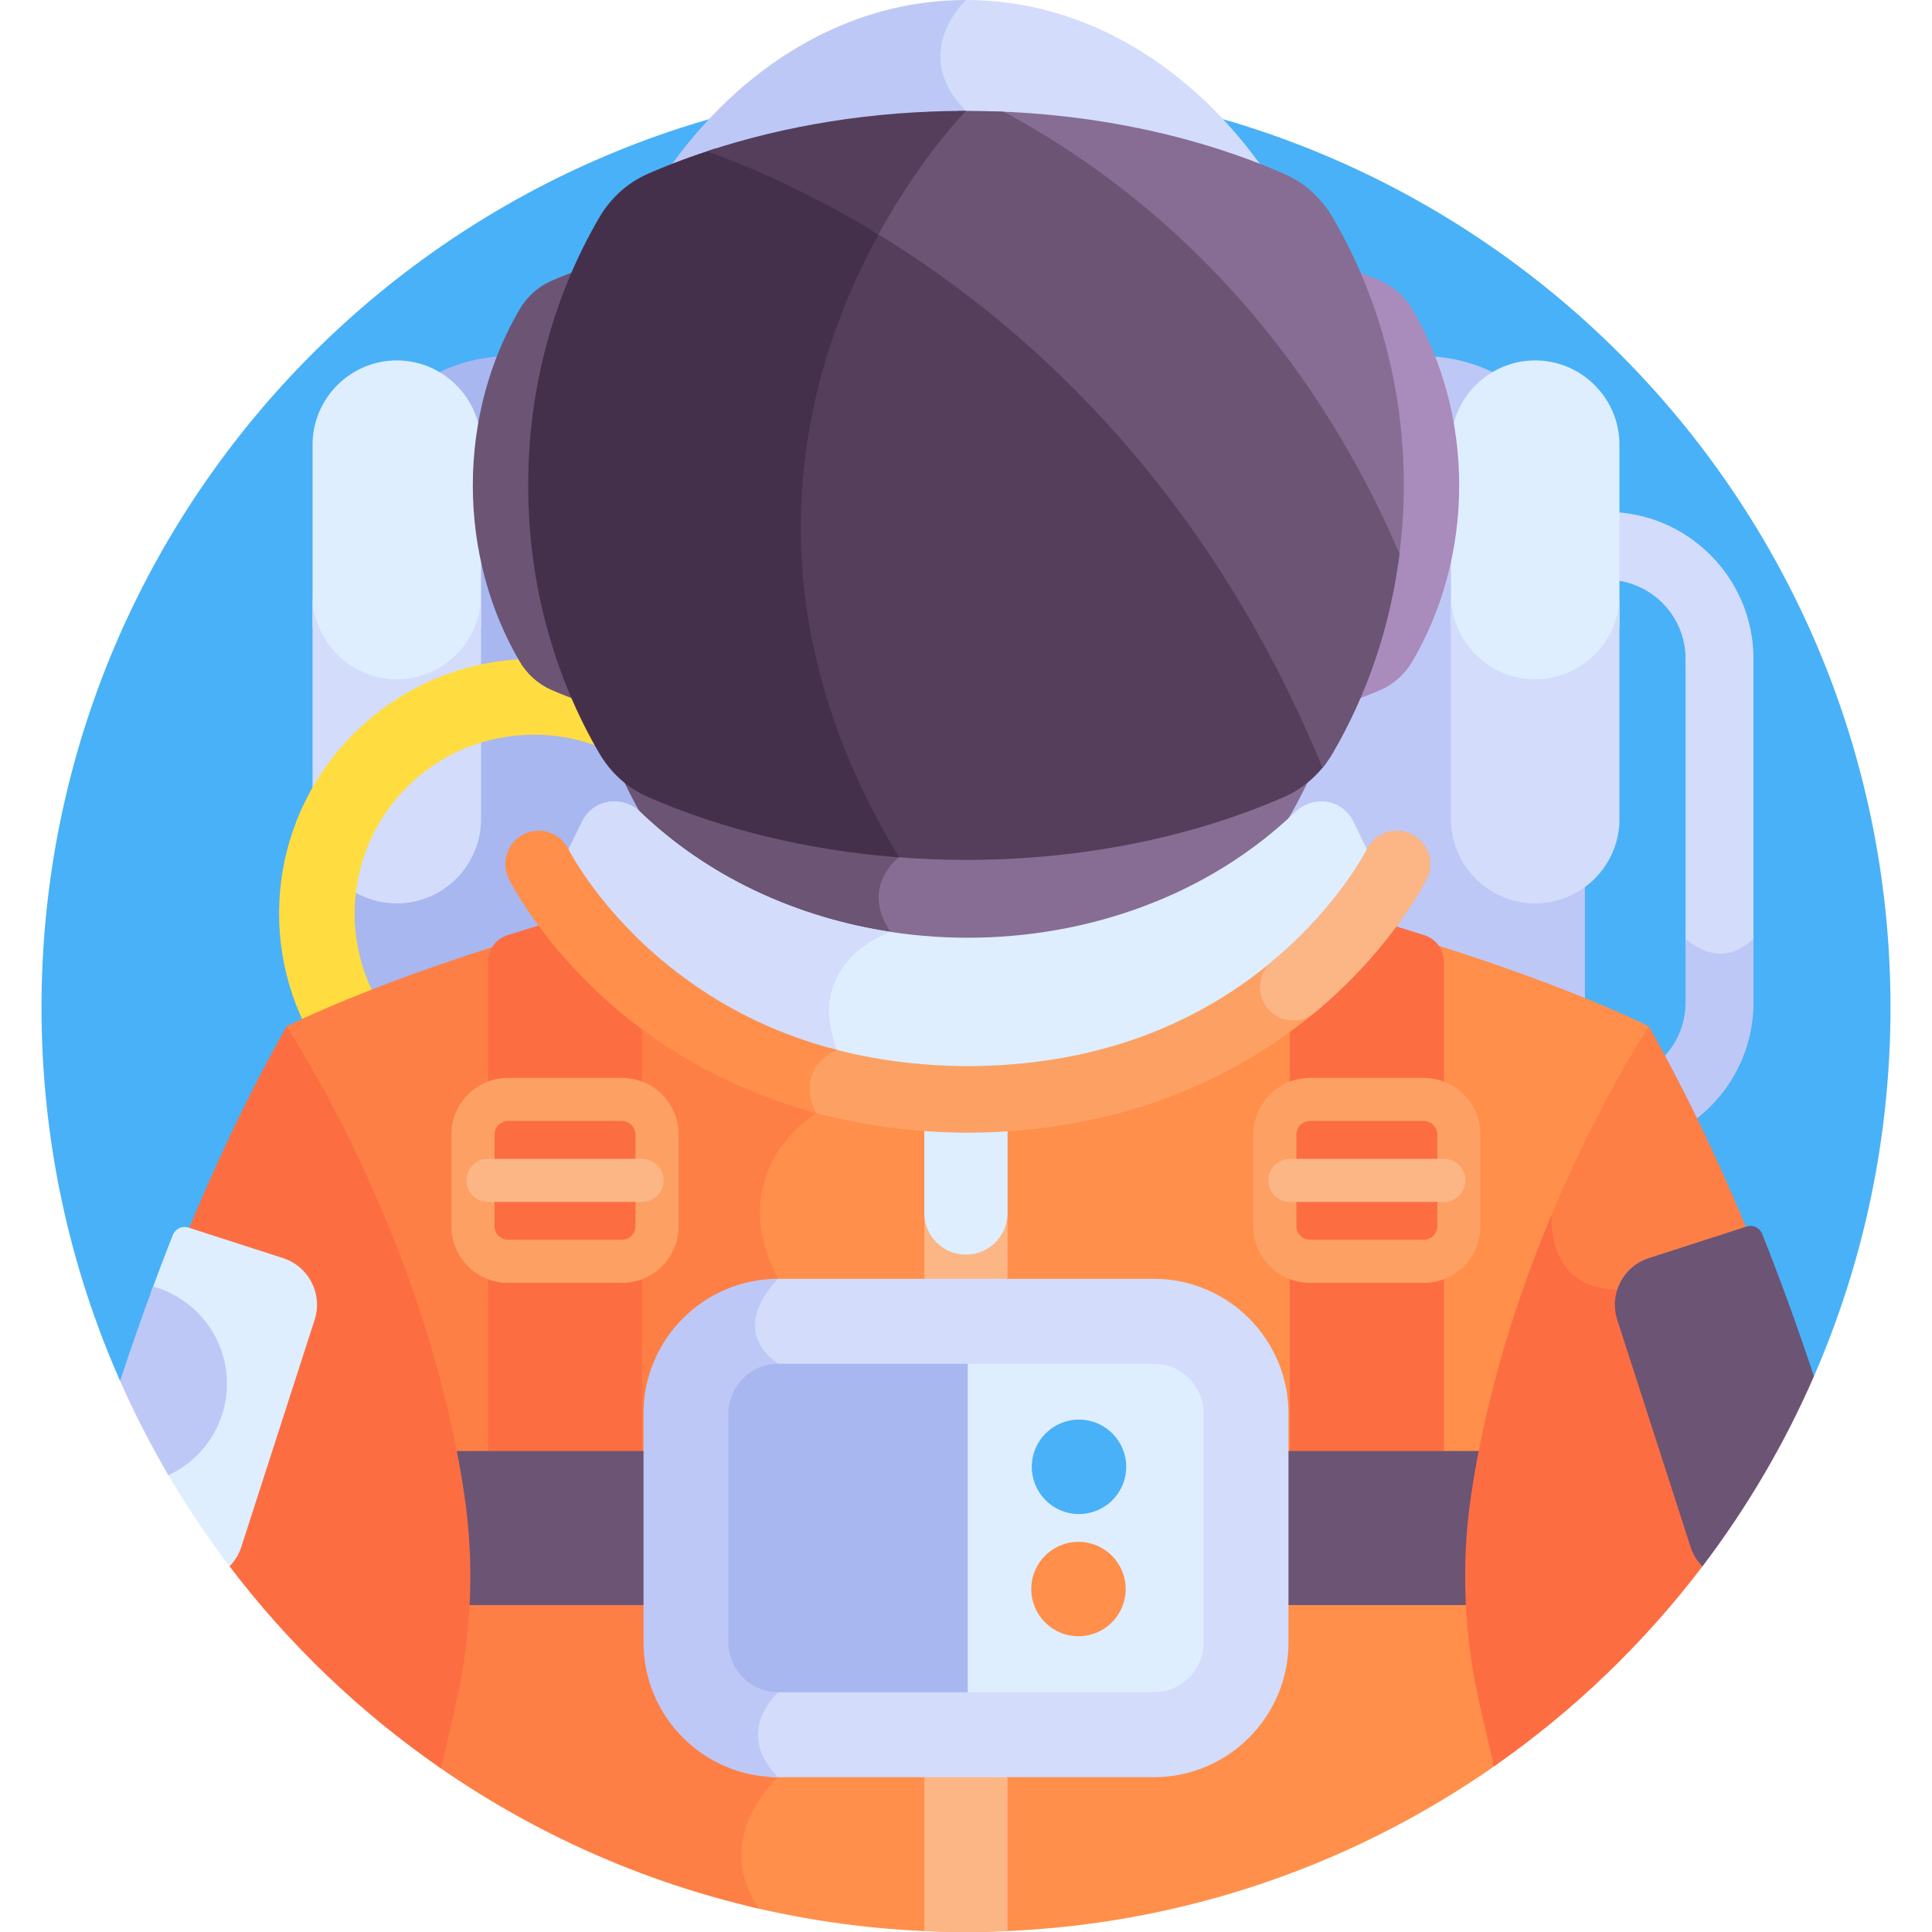 <svg id="Layer_1" enable-background="new 0 0 512 512" height="512" viewBox="0 0 512 512" width="512" xmlns="http://www.w3.org/2000/svg"><g><path d="m31.822 365.954 448.884-1.207c13.045-29.947 20.296-62.999 20.296-97.749 0-135.311-109.691-245.002-245.002-245.002s-245.002 109.691-245.002 245.002c0 35.218 7.445 68.692 20.824 98.956z" fill="#49b1f7"/><path d="m425.755 153.649c11.544 0 20.936 9.392 20.936 20.934v76.134s8.996 9.004 18 0v-76.134c0-21.469-17.467-38.934-38.936-38.934-4.971 0-9 4.029-9 9s4.029 9 9 9z" fill="#d3dcfb"/><path d="m437.382 302.282c1.174 0 2.367-.23 3.515-.719 14.454-6.14 23.794-20.215 23.794-35.856v-16.989c-9.004 9.004-18 0-18 0v16.989c0 8.406-5.037 15.978-12.831 19.29-4.575 1.943-6.708 7.228-4.765 11.802 1.455 3.427 4.785 5.483 8.287 5.483z" fill="#bec8f7"/><path d="m200.582 94.382h-65.589c-23.659 0-43.017 19.357-43.017 43.017v129.317h108.606z" fill="#a8b7ef"/><path d="m377.007 94.382h-66.669v172.333h109.686v-129.317c0-23.659-19.358-43.016-43.017-43.016z" fill="#bec8f7"/><path d="m406.844 181.626c10.143 0 18.859-6.397 22.327-15.355v-48.431c0-12.28-10.047-22.327-22.327-22.327-12.28 0-22.327 10.047-22.327 22.327v48.432c3.468 8.957 12.184 15.354 22.327 15.354z" fill="#deeeff"/><path d="m105.156 181.626c10.143 0 18.859-6.397 22.327-15.355v-48.431c0-12.28-10.047-22.327-22.327-22.327-12.28 0-22.327 10.047-22.327 22.327v48.432c3.468 8.957 12.184 15.354 22.327 15.354z" fill="#deeeff"/><path d="m406.844 180.02c-12.28 0-22.327-10.047-22.327-22.327v59.399c0 12.28 10.047 22.327 22.327 22.327 12.28 0 22.327-10.047 22.327-22.327v-59.399c0 12.28-10.047 22.327-22.327 22.327z" fill="#d3dcfb"/><path d="m105.156 180.02c-12.28 0-22.327-10.047-22.327-22.327v59.399c0 12.28 10.047 22.327 22.327 22.327 12.28 0 22.327-10.047 22.327-22.327v-59.399c0 12.28-10.047 22.327-22.327 22.327z" fill="#d3dcfb"/><path d="m99.321 263.934c-10.222-19.682-5.533-44.008 11.952-58.445 18.042-14.896 44.739-14.301 62.099 1.385 4.099 3.703 10.422 3.383 14.124-.716 3.702-4.098 3.382-10.422-.716-14.124-12.021-10.86-27.56-17.04-43.755-17.401-16.214-.376-31.995 5.12-44.486 15.435-24.422 20.165-31.282 53.909-17.713 81.616 3.857-1.774 10.015-4.461 18.495-7.75z" fill="#ffdd40"/><path d="m339.711 209.827c-24.8 10.83-53.747 16.555-83.711 16.555-6.91 0-13.762-.318-20.526-.92.282.481.55.964.837 1.445-2.499 2.405-8.19 9.413-2.559 19.33-1.182.531-2.306 1.114-3.371 1.744 37.851 7.426 79.22-1.535 108.58-26.902 3.387-5.398 6.443-11.146 9.164-17.172-2.39 2.523-5.231 4.531-8.414 5.92z" fill="#876d93"/><path d="m163.877 203.91c2.421 5.361 5.102 10.506 8.052 15.374 17.009 15.436 38.341 25.148 60.791 29.138 1.902-1.006 3.242-1.463 3.242-1.463-8.15-12.173 2.28-19.751 2.28-19.751-.322-.532-.617-1.06-.932-1.591-23.232-1.876-45.424-7.232-65.022-15.79-3.181-1.389-6.022-3.395-8.411-5.917z" fill="#6c5475"/><path d="m142.229 128.632c0-20.588 4.294-40.045 11.905-57.342-2.749.971-5.429 2.015-8.015 3.144-3.558 1.553-6.491 4.242-8.448 7.595-7.82 13.396-12.368 29.404-12.368 46.603 0 17.2 4.549 33.206 12.368 46.603 1.957 3.353 4.891 6.042 8.449 7.595 2.586 1.129 5.266 2.173 8.015 3.144-7.612-17.297-11.906-36.754-11.906-57.342z" fill="#6c5475"/><path d="m369.771 128.632c0-20.588-4.293-40.045-11.905-57.342 2.749.971 5.429 2.015 8.015 3.144 3.558 1.553 6.491 4.242 8.448 7.595 7.82 13.396 12.368 29.404 12.368 46.603 0 17.2-4.549 33.206-12.368 46.603-1.957 3.353-4.891 6.042-8.449 7.595-2.586 1.129-5.266 2.173-8.015 3.144 7.612-17.297 11.906-36.754 11.906-57.342z" fill="#a98bbc"/><path d="m435.319 278.018 1.663-5.992s-28.646-14.909-86.89-30.477c0 0-25.04 51.13-93.632 51.368-17.728-.061-32.539-3.527-44.768-8.626l2.882 10.044c-4.561 3.247-23.068 18.502-10.176 44.289-1.857 1.999-6.207 7.378-5.777 13.509.268 3.826 2.321 7.199 6.105 10.035v85.66c-1.398 1.4-5.136 5.671-5.336 11.484-.139 4.044 1.449 7.943 4.725 11.609-2.601 2.662-8.781 9.996-9.12 19.86-.171 4.979 1.181 9.845 4.016 14.545 18.287 4.362 37.367 6.674 56.989 6.674 52.312 0 100.787-16.406 140.583-44.338v-24.074c-2.688-15.66-6.988-31.663-4.645-47.408 8.273-55.583 33.754-102.12 43.381-118.162z" fill="#ff8f4a"/><path d="m162.828 241.55c-58.244 15.568-86.89 30.477-86.89 30.477l1.663 5.992c9.627 16.042 35.108 62.579 43.381 118.162 2.343 15.745-1.957 31.748-4.645 47.408v24.711c25.211 17.524 53.869 30.43 84.75 37.507-12.795-19.208 5.139-34.836 5.139-34.836-12.023-12.023 0-22.5 0-22.5v-87.068c-13.803-9.645 0-22.501 0-22.501-15.136-28.812 10.09-43.935 10.09-43.935l-2.857-9.957c-36.395-14.404-50.631-43.46-50.631-43.46z" fill="#fe7f46"/><path d="m244.959 292.375v219.365c3.661.163 7.34.26 11.041.26 3.69 0 7.356-.097 11.006-.258v-219.285c-3.397.284-6.907.448-10.546.46-3.981-.013-7.81-.205-11.501-.542z" fill="#fcb686"/><path d="m170.144 387.333h-40.822v-132.438c0-3.243 2.108-6.109 5.204-7.075l25.999-8.112c4.772-1.489 9.619 2.077 9.619 7.075z" fill="#fc6e42"/><path d="m341.821 387.333h40.822v-132.438c0-3.243-2.108-6.109-5.204-7.075l-25.999-8.112c-4.772-1.489-9.619 2.077-9.619 7.075z" fill="#fc6e42"/><path d="m393.95 384.527h-274.98c.746 3.836 1.426 7.719 2.012 11.654 1.44 9.672 1.877 19.441 1.381 29.168h268.194c-.496-9.727-.059-19.496 1.381-29.168.585-3.935 1.266-7.818 2.012-11.654z" fill="#6c5475"/><path d="m305.774 338.903h-99.548c-.721 0-1.435.028-2.145.07-1.989 2.224-5.868 7.352-5.46 13.16.268 3.826 2.321 7.199 6.105 10.035v85.66c-1.398 1.4-5.136 5.671-5.336 11.484-.138 4.037 1.445 7.929 4.708 11.589.704.042 1.413.069 2.128.069h99.548c19.677 0 35.686-16.009 35.686-35.685v-60.697c0-19.676-16.009-35.685-35.686-35.685z" fill="#d3dcfb"/><path d="m170.54 374.589v60.697c0 19.677 16.008 35.685 35.686 35.685-12.023-12.023 0-22.5 0-22.5v-87.068c-13.803-9.645 0-22.501 0-22.501-19.677.001-35.686 16.01-35.686 35.687z" fill="#bec8f7"/><path d="m60.82 415.078c15.719 20.686 34.649 38.8 56.053 53.594l3.738-16.101c4.291-18.484 5.241-37.621 2.447-56.39-10.277-69.051-47.12-124.154-47.12-124.154-15.555 27.519-28.301 57.558-38.696 87.224z" fill="#fc6e42"/><path d="m414.718 337.822c3.285 3.573 7.961 5.385 13.896 5.385 8.165 0 24.255 20.26 39.567 42.891l10.546-17.977c-10.921-32.513-24.636-65.829-41.744-96.095 0 0-14.058 21.032-27.229 53.383.292 3.39 1.367 8.502 4.964 12.413z" fill="#fe7f46"/><path d="m469.03 384.649c-14.979-22.114-31.465-42.943-40.417-42.943-19.078 0-17.421-19.775-17.42-19.784-8.659 20.649-17.171 46.311-21.33 74.258-2.793 18.769-1.843 37.906 2.447 56.39l3.61 15.552c21.072-14.687 39.723-32.601 55.246-53.022z" fill="#fc6e42"/><path d="m75.008 333.41-25.074-8.094c-1.66-.536-3.46.306-4.105 1.927-2.068 5.193-4.037 10.401-5.954 15.607 10.3 3.06 17.821 12.58 17.821 23.873 0 9.886-5.757 18.428-14.101 22.456 5.199 9.019 10.965 17.667 17.233 25.915 1.378-1.397 2.468-3.12 3.112-5.115l19.438-60.221c2.203-6.825-1.544-14.145-8.37-16.348z" fill="#deeeff"/><path d="m466.982 326.969c-.646-1.62-2.445-2.461-4.105-1.925l-25.919 8.366c-6.826 2.203-10.573 9.522-8.37 16.349l19.438 60.221c.647 2.004 1.744 3.734 3.132 5.135 11.748-15.456 21.699-32.348 29.549-50.368-4.154-12.531-8.708-25.194-13.725-37.778z" fill="#6c5475"/><g><path d="m164.85 339.966h-30.234c-8.26 0-14.98-6.72-14.98-14.98v-24.348c0-8.26 6.72-14.98 14.98-14.98h30.234c8.259 0 14.979 6.72 14.979 14.98v24.348c0 8.261-6.719 14.98-14.979 14.98zm-30.234-42.891c-1.932 0-3.564 1.632-3.564 3.564v24.348c0 1.932 1.632 3.563 3.564 3.563h30.234c1.931 0 3.562-1.632 3.562-3.563v-24.348c0-1.932-1.632-3.564-3.562-3.564z" fill="#fca163"/></g><g><path d="m170.144 318.521h-40.822c-3.152 0-5.708-2.556-5.708-5.708s2.556-5.708 5.708-5.708h40.822c3.152 0 5.708 2.556 5.708 5.708s-2.556 5.708-5.708 5.708z" fill="#fcb686"/></g><g><path d="m377.349 339.966h-30.234c-8.26 0-14.98-6.72-14.98-14.98v-24.348c0-8.26 6.72-14.98 14.98-14.98h30.234c8.259 0 14.979 6.72 14.979 14.98v24.348c0 8.261-6.719 14.98-14.979 14.98zm-30.234-42.891c-1.932 0-3.564 1.632-3.564 3.564v24.348c0 1.932 1.632 3.563 3.564 3.563h30.234c1.931 0 3.562-1.632 3.562-3.563v-24.348c0-1.932-1.632-3.564-3.562-3.564z" fill="#fca163"/></g><g><path d="m382.643 318.521h-40.822c-3.152 0-5.708-2.556-5.708-5.708s2.556-5.708 5.708-5.708h40.822c3.152 0 5.708 2.556 5.708 5.708s-2.556 5.708-5.708 5.708z" fill="#fcb686"/></g><g><path d="m255.983 332.488c-6.088 0-11.024-4.936-11.024-11.024v-25.82c0-6.088 4.936-11.024 11.024-11.024s11.024 4.936 11.024 11.024v25.82c-.001 6.088-4.937 11.024-11.024 11.024z" fill="#deeeff"/></g><path d="m343.273 215.154c-46.313 44.48-127.314 44.468-173.616.01-4.463-4.285-12.273-3.747-15.402 2.619l-3.591 7.308s.56 2.318 2.057 6.086c19.07 30.745 55.545 53.713 103.769 53.88 47.473-.165 84.423-22.773 103.716-53.895 1.5-3.774 2.061-6.096 2.061-6.096l-3.596-7.301c-3.118-6.332-10.915-6.917-15.398-2.611z" fill="#deeeff"/><path d="m221.852 278.27c-9.177-23.445 14.11-31.311 14.11-31.311 0-.001-.001-.001-.001-.001-24.648-3.761-48.145-14.357-66.304-31.794-4.463-4.286-12.274-3.747-15.402 2.619l-3.591 7.308s.56 2.318 2.057 6.086c14.249 22.973 38.219 41.599 69.543 49.62.019-.906-.109-1.753-.412-2.527z" fill="#d3dcfb"/><path d="m40.579 340.944c-3.108 8.36-6.022 16.716-8.757 25.01 3.803 8.603 8.086 16.944 12.817 24.993 9.154-4.241 15.506-13.504 15.506-24.256 0-12.279-8.284-22.616-19.566-25.747z" fill="#bec8f7"/><path d="m256 0c-.751 0-1.499.02-2.247.039.022.019.051.044.072.062-7.709 8.685-8.651 19.747.107 29.29-.46.501-.911 1.019-1.367 1.529 1.144-.017 2.287-.039 3.434-.039 28.271 0 55.632 5.101 79.464 14.773-19.475-28.006-47.855-45.654-79.463-45.654z" fill="#d3dcfb"/><path d="m256 0c-31.608 0-59.989 17.648-79.464 45.655 23.432-9.51 50.279-14.589 78.046-14.757.907-1 1.419-1.516 1.419-1.516-15.307-15.306-.001-29.382-.001-29.382z" fill="#bec8f7"/><path d="m291.238 47.277c25.243 18.436 57.345 50.361 79.243 102.477 1.005-6.876 1.545-13.928 1.545-21.123 0-26.203-6.93-50.59-18.843-71-2.982-5.108-7.451-9.205-12.871-11.571-22.458-9.806-49.139-15.803-77.884-16.585 8.702 4.478 18.537 10.299 28.81 17.802z" fill="#876d93"/><path d="m316.065 137.843c-17.944-24.995-39.371-46.671-63.683-64.428-6.967-5.088-13.769-9.54-20.285-13.46-14.622 26.4-23.042 58.039-21.068 89.316 1.651 26.174 10.157 52.288 25.282 77.637-.039.038-.082.08-.123.121 6.487.552 13.094.854 19.811.854 31.195 0 60.188-6.146 84.312-16.679 4.505-1.967 8.339-5.142 11.221-9.086-9.65-23.314-21.503-44.826-35.467-64.275z" fill="#543e5b"/><path d="m233.525 60.811c-17.652-10.77-33.228-17.513-43.924-21.456-6.217 1.978-12.206 4.214-17.913 6.707-5.421 2.367-9.89 6.463-12.871 11.571-11.913 20.409-18.843 44.796-18.843 71s6.93 50.59 18.843 70.999c2.982 5.108 7.451 9.205 12.871 11.571 19.477 8.504 42.131 14.144 66.552 16.002-42.906-70.966-24.12-131.602-4.715-166.394z" fill="#45304c"/><path d="m265.935 29.605c-3.286-.139-6.595-.224-9.935-.224-.695 0-1.384.014-2.077.021-8.511 9.273-16.148 20.055-22.549 31.852 38.496 23.225 87.788 66.043 119.111 142.225.996-1.204 1.903-2.487 2.697-3.848 9.113-15.611 15.296-33.555 17.706-52.855-28.338-65.997-73.319-100.274-104.953-117.171z" fill="#6c5475"/><path d="m187.331 40.095c10.607 3.788 26.831 10.619 45.469 22.021 11.364-20.775 23.2-32.734 23.2-32.734-24.718 0-48.042 3.87-68.669 10.713z" fill="#543e5b"/><path d="m305.774 361.404h-50.314v87.068h50.314c7.252 0 13.186-5.934 13.186-13.185v-60.697c0-7.253-5.934-13.186-13.186-13.186z" fill="#deeeff"/><path d="m256.46 361.404h-50.234c-7.252 0-13.186 5.933-13.186 13.185v60.697c0 7.252 5.934 13.185 13.186 13.185h50.234z" fill="#a8b7ef"/><ellipse cx="285.808" cy="388.762" fill="#49b1f7" rx="12.51" ry="12.51" transform="matrix(.21 -.978 .978 .21 -154.284 586.605)"/><circle cx="285.808" cy="421.113" fill="#ff8f4a" r="12.51"/><g><path d="m374.079 221.073c-4.358-2.152-9.645-.361-11.811 3.993-.073.144-7.381 14.604-24.072 28.825-22.178 18.895-49.689 28.534-81.706 28.644-13.049-.045-25.327-1.694-36.812-4.874-1.75.986-4.428 2.948-5.78 6.277-1.197 2.948-1.092 6.282.309 9.933-.295.067-.622.145-.972.233 12.552 3.675 26.929 6.022 43.256 6.078 45.734-.159 76.271-18.277 93.837-33.448 19.16-16.549 27.433-33.183 27.776-33.882 2.138-4.367.335-9.626-4.025-11.779z" fill="#fca163"/><path d="m150.664 225.09c-2.143-4.378-7.43-6.187-11.805-4.042-4.376 2.143-6.187 7.428-4.042 11.805.342.699 8.615 17.333 27.775 33.882 11.809 10.199 29.494 21.723 53.724 28.233-6.026-12.49 5.535-16.698 5.535-16.698-.001-.003-.002-.006-.003-.008-17.628-4.539-33.4-12.677-47.126-24.371-16.689-14.221-23.997-28.681-24.058-28.801z" fill="#ff8f4a"/><path d="m374.079 221.073c-4.358-2.152-9.645-.361-11.811 3.993-.073.144-7.381 14.604-24.072 28.825-.368.314-.737.624-1.108.933-3.939 3.274-4.271 9.199-.721 12.892 3.193 3.322 8.423 3.641 11.972.702.681-.564 1.344-1.125 1.989-1.682 19.16-16.549 27.433-33.183 27.776-33.882 2.138-4.369.335-9.628-4.025-11.781z" fill="#fcb686"/></g></g></svg>